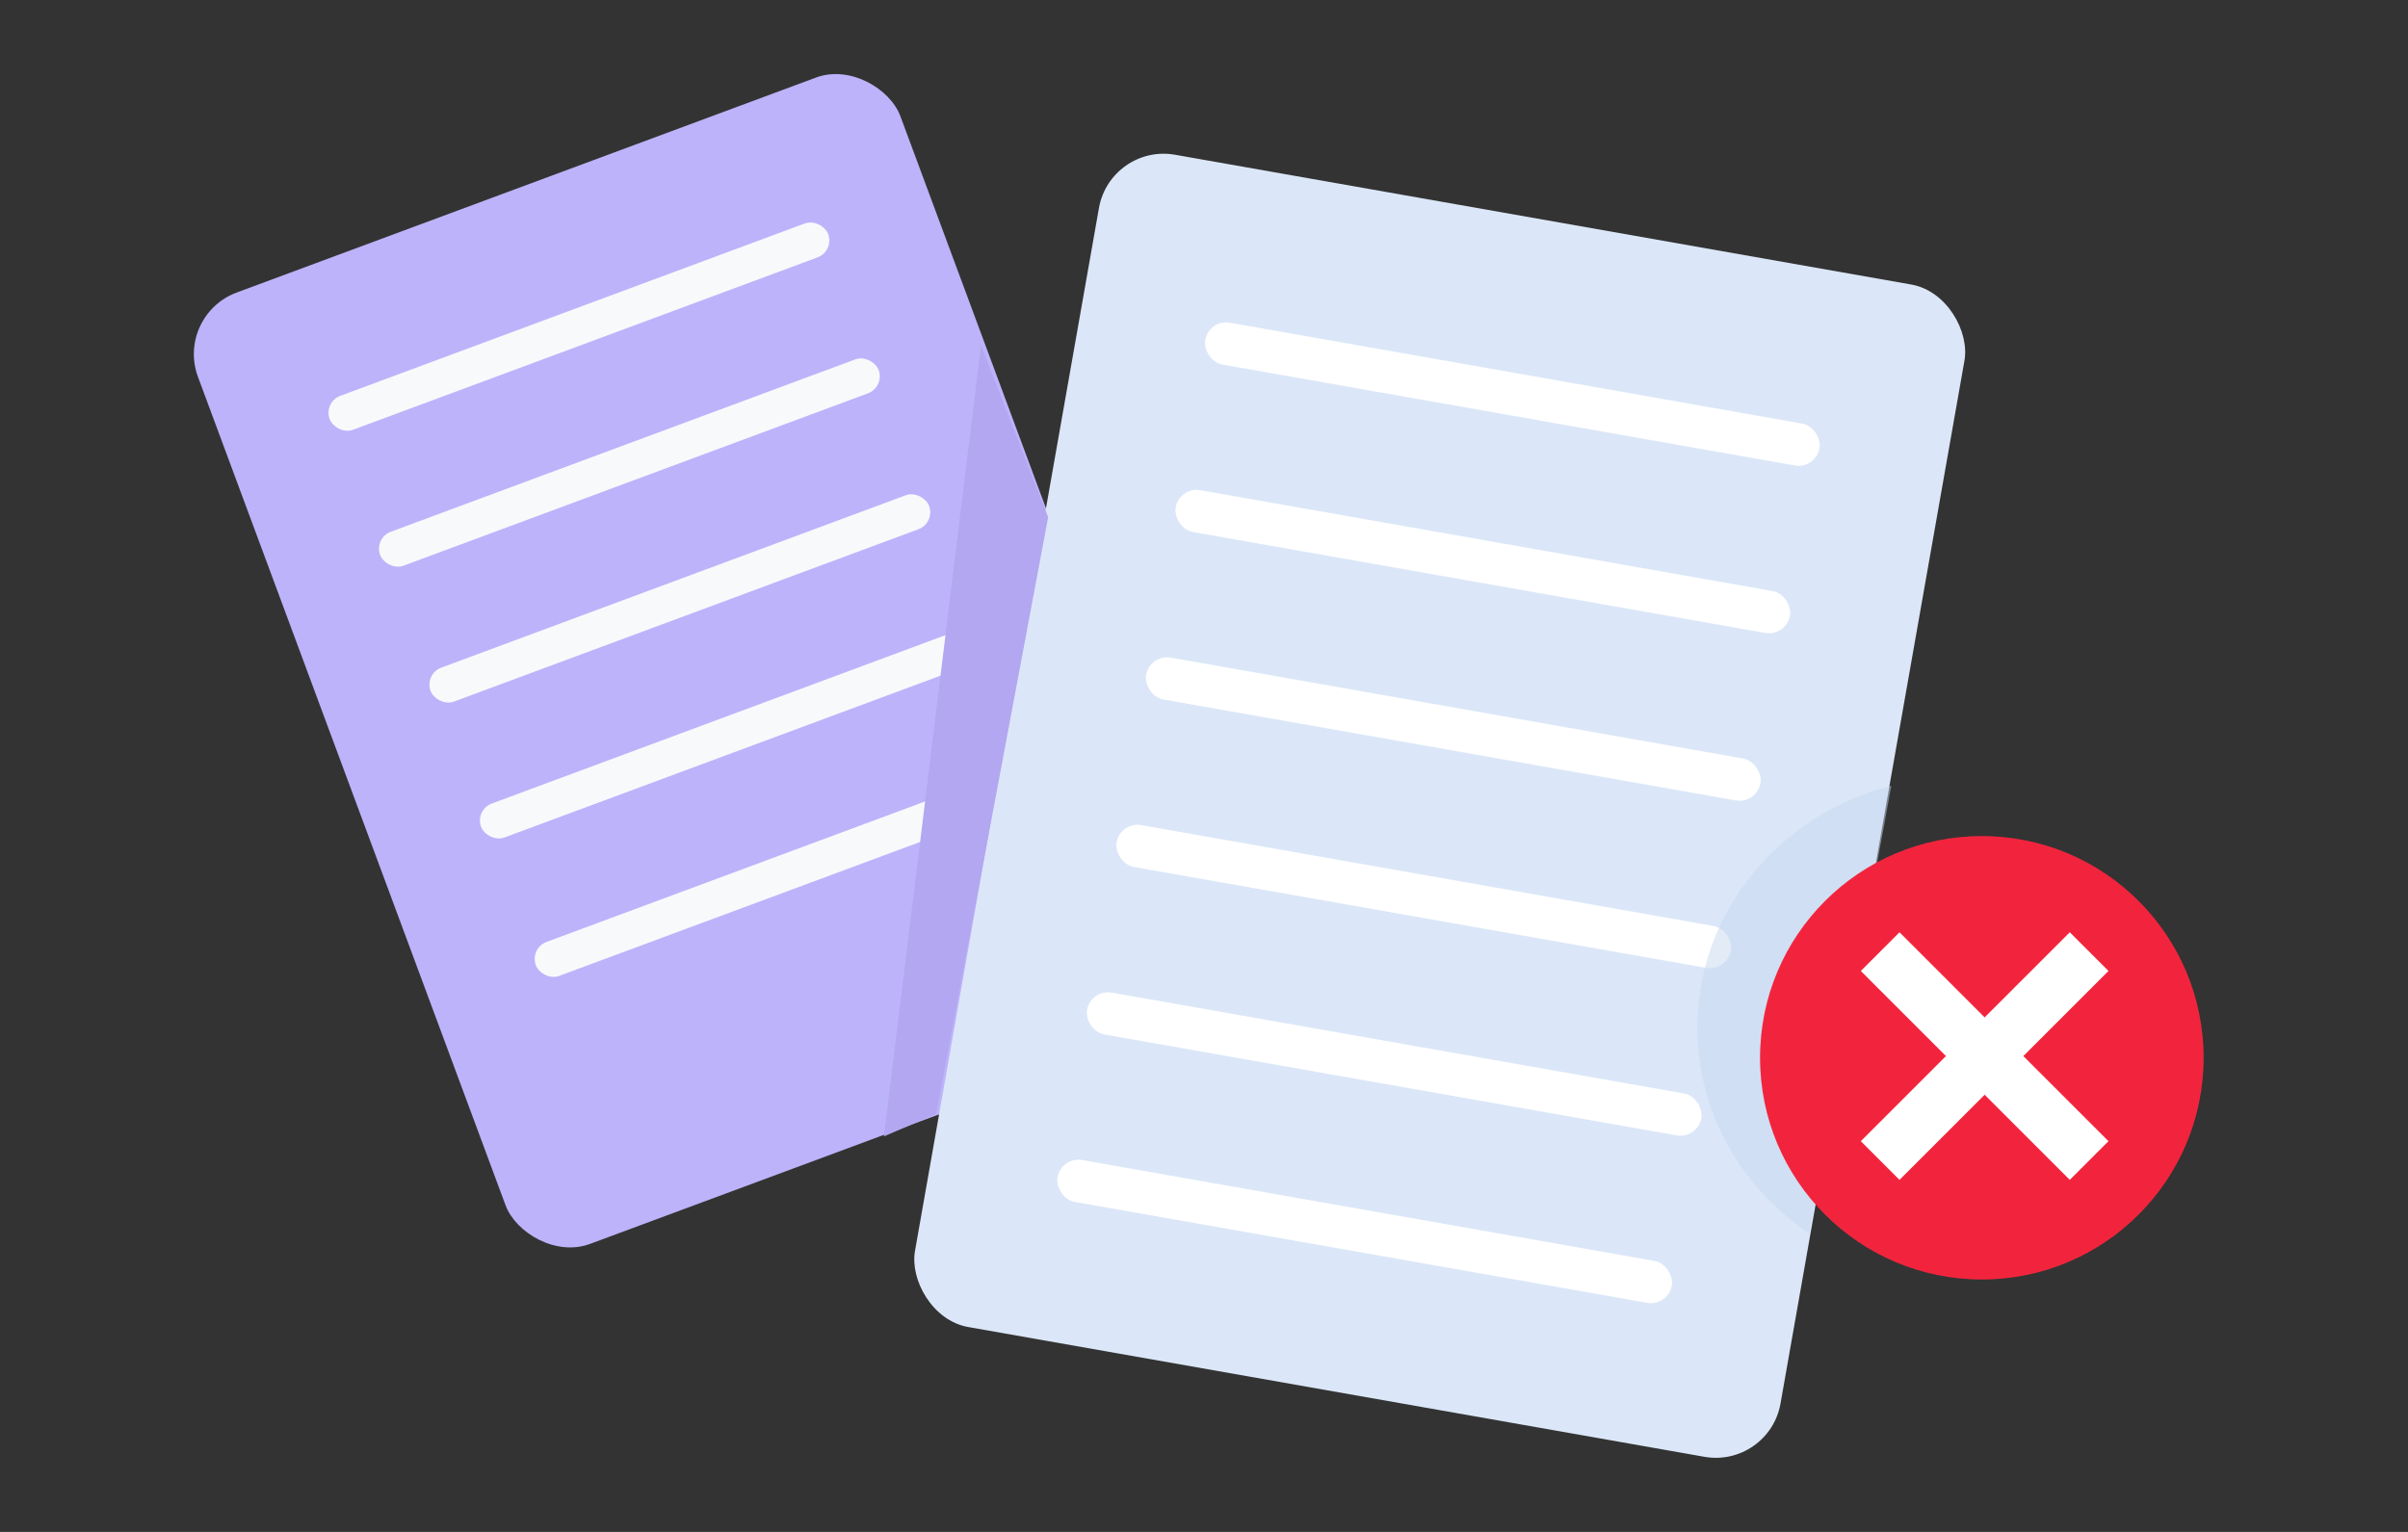 <svg width="220" height="140" viewBox="0 0 220 140" fill="none" xmlns="http://www.w3.org/2000/svg">
<rect x="0" y="0" width="220" height="140" fill="#333333" stroke="none"/>
<rect x="16" y="28.822" width="68.454" height="92.745" rx="6" transform="rotate(-20.365 16 28.822)" fill="#BDB3FB"/>
<rect x="29.543" y="36.749" width="48.581" height="3.312" rx="1.656" transform="rotate(-20.365 29.543 36.749)" fill="#F8F9FB"/>
<rect x="38.764" y="61.591" width="48.581" height="3.312" rx="1.656" transform="rotate(-20.365 38.764 61.591)" fill="#F8F9FB"/>
<rect x="48.377" y="86.66" width="48.581" height="3.312" rx="1.656" transform="rotate(-20.365 48.377 86.66)" fill="#F8F9FB"/>
<rect x="34.154" y="49.172" width="48.581" height="3.312" rx="1.656" transform="rotate(-20.365 34.154 49.172)" fill="#F8F9FB"/>
<rect x="43.375" y="74.011" width="48.581" height="3.312" rx="1.656" transform="rotate(-20.365 43.375 74.011)" fill="#F8F9FB"/>
<rect x="101.444" y="13.1" width="80.296" height="108.788" rx="6" transform="rotate(10 101.444 13.1)" fill="#DBE7F8"/>
<rect x="110.449" y="29.155" width="56.984" height="3.885" rx="1.943" transform="rotate(10 110.449 29.155)" fill="white"/>
<rect x="105.053" y="59.764" width="56.984" height="3.885" rx="1.943" transform="rotate(10 105.053 59.764)" fill="white"/>
<rect x="96.956" y="105.678" width="56.984" height="3.885" rx="1.943" transform="rotate(10 96.956 105.678)" fill="white"/>
<rect x="107.751" y="44.459" width="56.984" height="3.885" rx="1.943" transform="rotate(10 107.751 44.459)" fill="white"/>
<rect x="99.656" y="90.376" width="56.984" height="3.885" rx="1.943" transform="rotate(10 99.656 90.376)" fill="white"/>
<rect x="102.354" y="75.069" width="56.984" height="3.885" rx="1.943" transform="rotate(10 102.354 75.069)" fill="white"/>
<path d="M172.796 71.808C162.591 74.409 155.072 83.33 155.072 93.936C155.072 101.707 159.108 108.573 165.28 112.712L172.796 71.808Z" fill="#C6D8EF" fill-opacity="0.5"/>
<path d="M80.764 103.849L89.626 31.586L95.762 47.266L85.536 101.804L80.764 103.849Z" fill="#B2A7F0"/>
<path d="M181.065 116.932C192.256 116.932 201.327 107.86 201.327 96.669C201.327 85.479 192.256 76.407 181.065 76.407C169.874 76.407 160.802 85.479 160.802 96.669C160.802 107.86 169.874 116.932 181.065 116.932Z" fill="#F2243D"/>
<rect x="189.1" y="85.199" width="5" height="27" transform="rotate(45 189.1 85.199)" fill="white"/>
<rect x="192.636" y="104.291" width="5" height="27" transform="rotate(135 192.636 104.291)" fill="white"/>
</svg>
